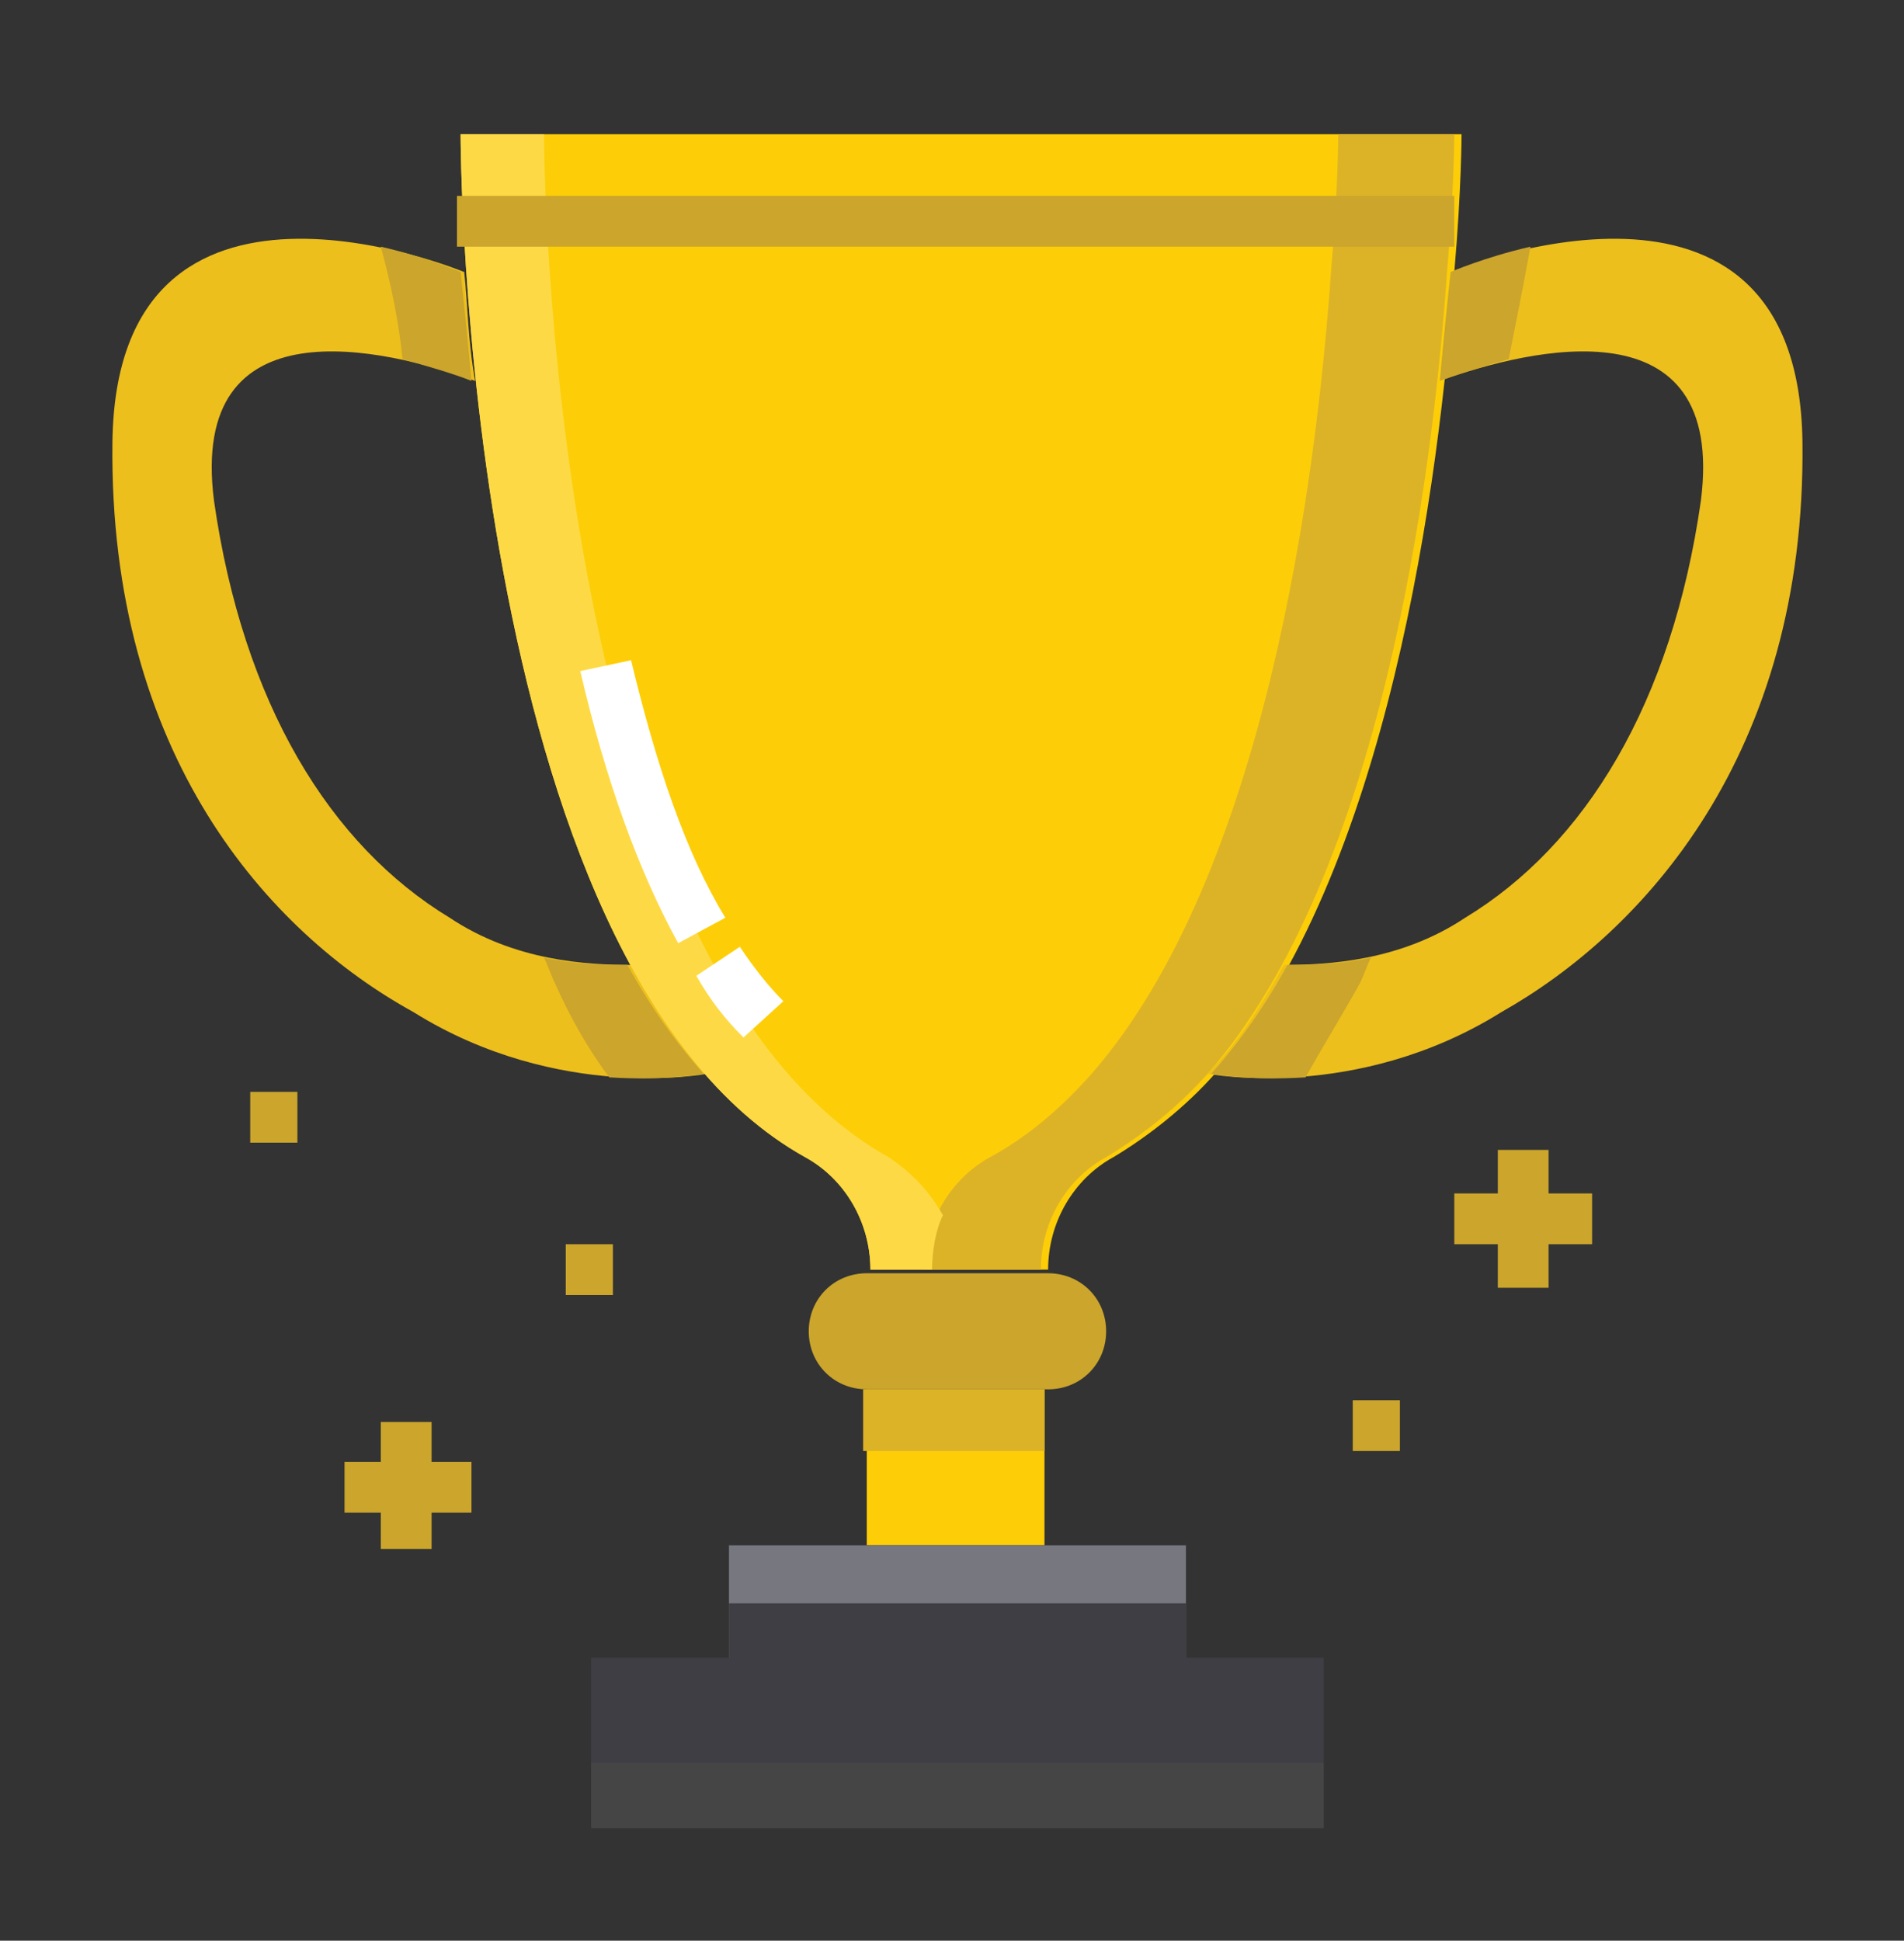 <?xml version="1.0" encoding="utf-8"?>
<!-- Generator: Adobe Illustrator 19.0.0, SVG Export Plug-In . SVG Version: 6.00 Build 0)  -->
<svg version="1.1" id="Layer_1" xmlns="http://www.w3.org/2000/svg" xmlns:xlink="http://www.w3.org/1999/xlink" x="0px" y="0px"
	 viewBox="0 0 52.5 53.5" style="enable-background:new 0 0 52.5 53.5;" xml:space="preserve">
<rect x="0" y="0" width="52.5" height="53.5" fill="#333333" stroke="none"/>
<style type="text/css">
	.st0{fill:#FDCE07;}
	.st1{fill:#EDBF1C;}
	.st2{fill:#DCB327;}
	.st3{fill:#3F3E44;}
	.st4{fill:#454545;}
	.st5{fill:#77777F;}
	.st6{fill:#CBA52C;}
	.st7{fill:#FDDA45;}
	.st8{fill:#FFFFFF;}
</style>
<g id="XMLID_30_">
	<path id="XMLID_145_" class="st0" d="M36.9,3.7H15h-2.3c0,0,0,22.9,9.5,28.2c1.1,0.6,1.8,1.8,1.8,3.1h1.7h3.2
		c0-1.3,0.7-2.5,1.8-3.1c1-0.6,2-1.4,2.8-2.3c4.8-5.5,6.2-16.4,6.6-22.1c0.2-2.3,0.2-3.8,0.2-3.8H36.9z"/>
	<path id="XMLID_144_" class="st1" d="M3.1,12.2c0.1-8.7,9.7-4.7,9.7-4.7c0.1,0.9,0.1,1.9,0.3,3c-2.5-0.9-7.9-2.2-7.2,3.3
		c0.8,5.6,3.2,9.5,6.5,11.5c1.8,1.2,3.8,1.3,5,1.3c0.6,1.1,1.3,2.2,2.1,3c0,0-4.1,0.8-8.1-1.7C7.4,25.7,3,20.8,3.1,12.2"/>
	<rect id="XMLID_143_" x="23.9" y="38.3" class="st0" width="4.9" height="4.3"/>
	<rect id="XMLID_142_" x="23.8" y="38.3" class="st2" width="5" height="1.7"/>
	<rect id="XMLID_141_" x="16.3" y="45.7" class="st3" width="20.2" height="4.6"/>
	<rect id="XMLID_140_" x="16.3" y="48.6" class="st4" width="20.2" height="1.8"/>
	<rect id="XMLID_139_" x="20.1" y="42.6" class="st5" width="12.6" height="3.1"/>
	<rect id="XMLID_138_" x="20.1" y="44.2" class="st3" width="12.6" height="1.6"/>
	<path id="XMLID_137_" class="st6" d="M28.9,38.3h-5c-0.9,0-1.6-0.7-1.6-1.6c0-0.9,0.7-1.6,1.6-1.6h5c0.9,0,1.6,0.7,1.6,1.6
		C30.5,37.6,29.8,38.3,28.9,38.3"/>
	<path id="XMLID_136_" class="st2" d="M36.9,3.7c0,0,0,1.5-0.2,3.8c-0.4,5.7-1.8,16.6-6.6,22.1c-0.8,0.9-1.7,1.7-2.8,2.3
		c-1.1,0.6-1.8,1.8-1.8,3.1h3.2c0-1.3,0.7-2.5,1.8-3.1c1-0.6,2-1.4,2.8-2.3c4.8-5.5,6.2-16.4,6.6-22.1c0.2-2.3,0.2-3.8,0.2-3.8H36.9
		z"/>
	<path id="XMLID_135_" class="st7" d="M24.5,31.9C15,26.6,15,3.7,15,3.7h-2.3c0,0,0,22.9,9.5,28.2c1.1,0.6,1.8,1.8,1.8,3.1h1.7
		c0-0.5,0.1-1.1,0.3-1.5C25.6,32.8,25.1,32.3,24.5,31.9"/>
	<path id="XMLID_134_" class="st1" d="M49.7,12.2C49.6,3.5,40,7.5,40,7.5c-0.1,0.9-0.1,1.9-0.3,3c2.5-0.9,7.9-2.2,7.2,3.3
		c-0.8,5.6-3.2,9.5-6.5,11.5c-1.8,1.2-3.8,1.3-5,1.3c-0.6,1.1-1.3,2.2-2.1,3c0,0,4.1,0.8,8.1-1.7C45.3,25.7,49.8,20.8,49.7,12.2"/>
	<path id="XMLID_133_" class="st6" d="M11.1,9.9c0.7,0.2,1.4,0.4,1.9,0.6c-0.1-1.1-0.2-2.1-0.3-3c0,0-0.9-0.4-2.2-0.7
		C10.8,7.9,11,8.9,11.1,9.9"/>
	<path id="XMLID_132_" class="st6" d="M17.3,26.6c-0.6,0-1.4,0-2.3-0.2c0.1,0.2,0.2,0.5,0.3,0.7c0.4,0.9,0.9,1.8,1.5,2.6
		c1.6,0.1,2.6-0.1,2.6-0.1C18.6,28.7,17.9,27.7,17.3,26.6"/>
	<path id="XMLID_131_" class="st6" d="M41.6,9.9c-0.7,0.2-1.4,0.4-1.9,0.6c0.1-1.1,0.2-2.1,0.3-3c0,0,0.9-0.4,2.2-0.7
		C42,7.9,41.8,8.9,41.6,9.9"/>
	<path id="XMLID_130_" class="st6" d="M35.5,26.6c0.6,0,1.4,0,2.3-0.2c-0.1,0.2-0.2,0.5-0.3,0.7C37,28,36.5,28.8,36,29.7
		c-1.6,0.1-2.6-0.1-2.6-0.1C34.2,28.7,34.9,27.7,35.5,26.6"/>
	<rect id="XMLID_129_" x="12.6" y="5.4" class="st6" width="27.5" height="1.4"/>
	<path id="XMLID_128_" class="st8" d="M20.5,28.6c-0.5-0.5-0.9-1-1.3-1.7l1.2-0.8c0.4,0.6,0.8,1.1,1.2,1.5L20.5,28.6z"/>
	<path id="XMLID_127_" class="st8" d="M18.7,26c-1.1-2-2-4.5-2.7-7.5l1.4-0.3c0.7,2.9,1.5,5.3,2.6,7.1L18.7,26z"/>
	<rect id="XMLID_126_" x="41.3" y="31.7" class="st6" width="1.4" height="3.8"/>
	<rect id="XMLID_125_" x="40.1" y="32.9" class="st6" width="3.8" height="1.4"/>
	<rect id="XMLID_124_" x="10.5" y="39.2" class="st6" width="1.4" height="3.5"/>
	<rect id="XMLID_123_" x="9.5" y="40.3" class="st6" width="3.5" height="1.4"/>
	<rect id="XMLID_33_" x="6.9" y="30.1" class="st6" width="1.3" height="1.4"/>
	<rect id="XMLID_32_" x="15.6" y="34.3" class="st6" width="1.3" height="1.4"/>
	<rect id="XMLID_31_" x="37.3" y="38.6" class="st6" width="1.3" height="1.4"/>
</g>
</svg>
